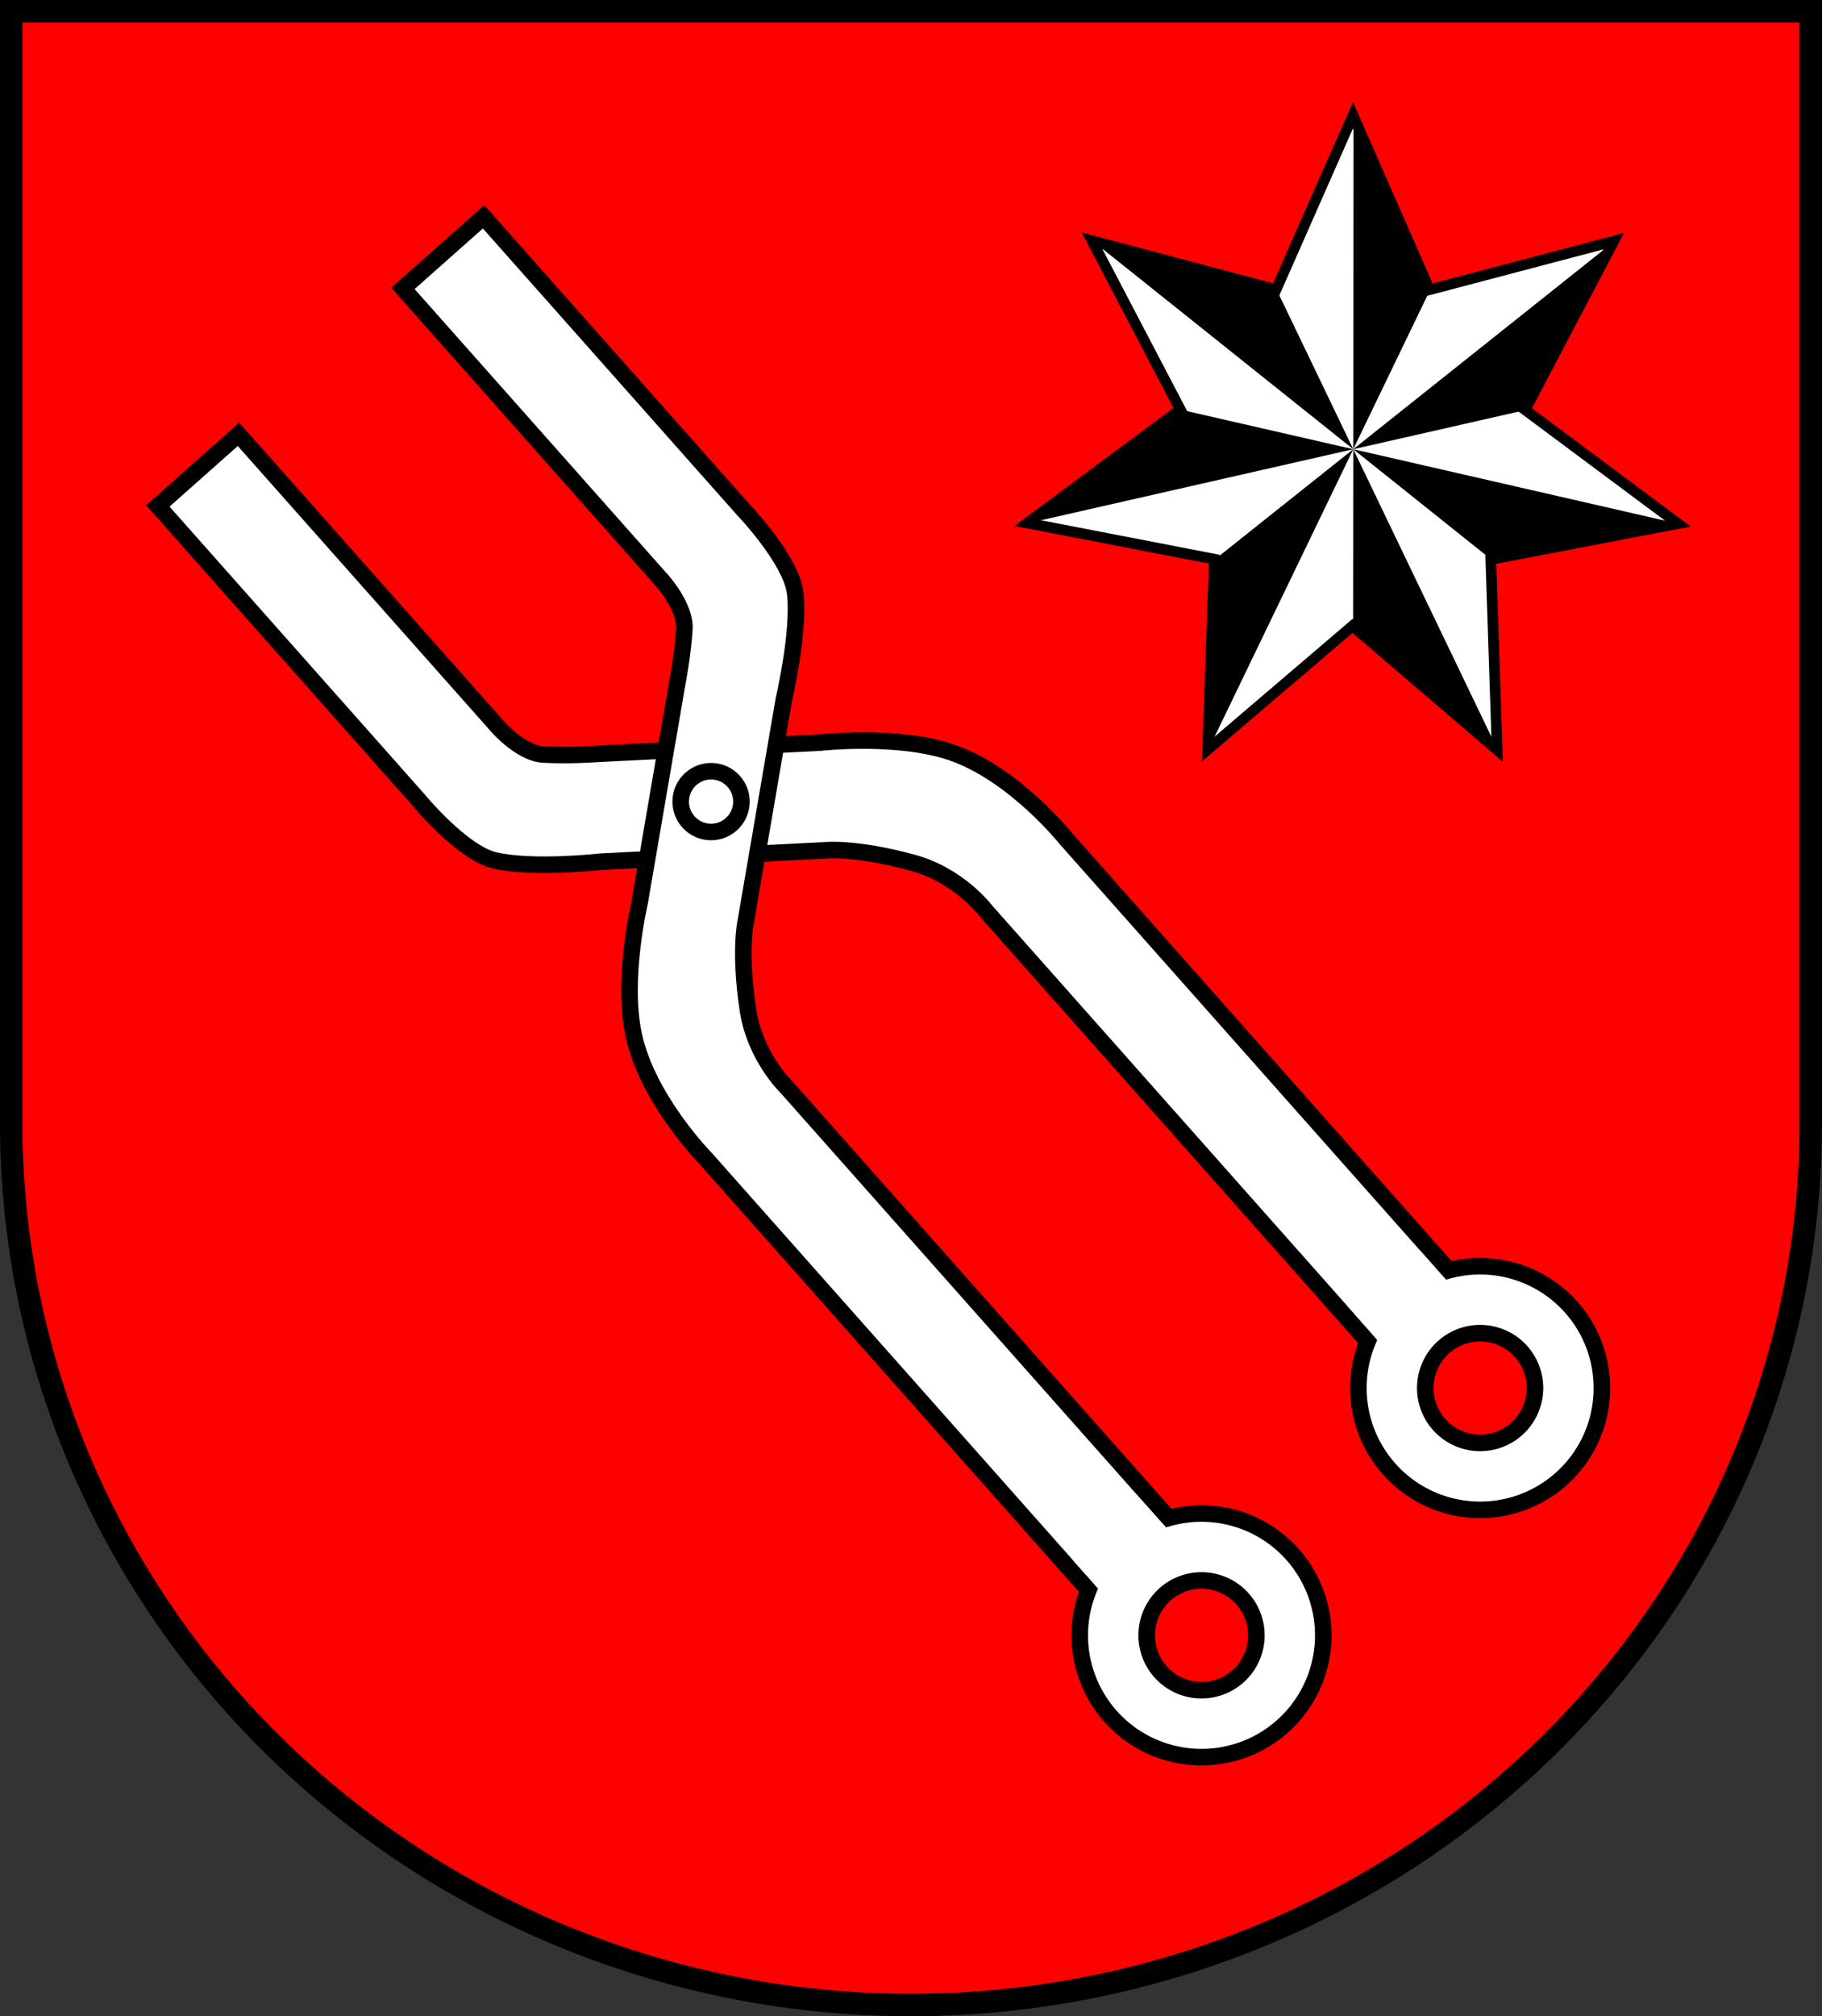 <?xml version="1.0" encoding="UTF-8" standalone="no"?>
<!-- Created with Inkscape (http://www.inkscape.org/) -->

<svg
   width="154.175mm"
   height="170.535mm"
   viewBox="0 0 154.175 170.535"
   version="1.1"
   id="svg1952"
   inkscape:version="1.2.2 (732a01da63, 2022-12-09)"
   sodipodi:docname="Wappen Giekau2.svg"
   xmlns:inkscape="http://www.inkscape.org/namespaces/inkscape"
   xmlns:sodipodi="http://sodipodi.sourceforge.net/DTD/sodipodi-0.dtd"
   xmlns="http://www.w3.org/2000/svg"
   xmlns:svg="http://www.w3.org/2000/svg">
  <rect x="0" y="0" width="154.175" height="170.535" fill="#333333" stroke="none"/>
  <sodipodi:namedview
     id="namedview1954"
     pagecolor="#ffffff"
     bordercolor="#666666"
     borderopacity="1.0"
     inkscape:showpageshadow="2"
     inkscape:pageopacity="0.0"
     inkscape:pagecheckerboard="0"
     inkscape:deskcolor="#d1d1d1"
     inkscape:document-units="mm"
     showgrid="false"
     inkscape:zoom="0.83048036"
     inkscape:cx="291.99968"
     inkscape:cy="323.30686"
     inkscape:current-layer="layer1" />
  <defs
     id="defs1949" />
  <g
     inkscape:label="Ebene 1"
     inkscape:groupmode="layer"
     id="layer1"
     transform="translate(425.685,202.306)">
    <g
       id="g1884"
       transform="translate(-279.067,-325.63)">
      <path
         id="path1800"
         style="fill:#ff0000;stroke:#000000;stroke-width:1.9;stroke-linecap:round;stroke-dasharray:none"
         d="m -145.669,124.275 v 94.071 a 76.138,74.565 0 0 0 76.138,74.564 76.138,74.565 0 0 0 76.137,-74.564 v -94.071 z" />
      <g
         id="g1505"
         transform="rotate(-41.579,37.771,218.255)">
        <g
           id="g1433"
           transform="translate(-144.377,-4.597)">
          <g
             id="g1421"
             inkscape:transform-center-x="-3.8147357"
             inkscape:transform-center-y="-0.37360714"
             transform="matrix(-1,0,0,1,214.469,0)">
            <g
               id="g1417">
              <path
                 id="path1413"
                 style="fill:#ffffff;stroke:#000000;stroke-width:1.4;stroke-linecap:round;stroke-dasharray:none"
                 d="m 116.536,70.343 v 33.148 c 0,0 -0.004,2.918 -1.316,4.22 -1.571,1.558 -3.342,2.905 -3.342,2.905 l -14.848,11.889 c 0,0 -5.398,3.801 -7.785,8.017 -2.757,4.869 -2.389,11.902 -2.389,11.902 v 49.388 h 9.121 v -49.388 c 0,0 -0.305,-3.706 1.937,-7.128 2.774,-4.234 4.817,-5.67 4.817,-5.67 l 14.848,-11.888 c 0,0 4.721,-3.325 6.654,-6.049 1.652,-2.327 1.425,-8.197 1.425,-8.197 V 70.343 Z" />
              <path
                 id="path1415"
                 style="fill:#ffffff;stroke:#000000;stroke-width:1.4;stroke-linecap:round;stroke-dasharray:none"
                 d="M 91.476,190.108 A 10.304,10.304 0 0 0 81.172,200.412 10.304,10.304 0 0 0 91.476,210.716 10.304,10.304 0 0 0 101.779,200.412 10.304,10.304 0 0 0 91.476,190.108 Z m 0,5.663 a 4.641,4.641 0 0 1 4.641,4.641 4.641,4.641 0 0 1 -4.641,4.641 4.641,4.641 0 0 1 -4.641,-4.641 4.641,4.641 0 0 1 4.641,-4.641 z" />
            </g>
            <path
               style="fill:#ffffff;stroke:none;stroke-width:1.4;stroke-linecap:round;stroke-dasharray:none"
               d="m 87.558,188.266 -0.016,4.528 7.765,0.049 -0.043,-5.135 z"
               id="path1419"
               sodipodi:nodetypes="ccccc" />
          </g>
          <g
             id="g1409">
            <g
               id="g1347">
              <path
                 id="rect476"
                 style="fill:#ffffff;stroke:#000000;stroke-width:1.4;stroke-linecap:round;stroke-dasharray:none"
                 d="m 116.536,70.343 v 33.148 c 0,0 -0.004,2.918 -1.316,4.22 -1.571,1.558 -3.342,2.905 -3.342,2.905 l -14.848,11.889 c 0,0 -5.398,3.801 -7.785,8.017 -2.757,4.869 -2.389,11.902 -2.389,11.902 v 49.388 h 9.121 v -49.388 c 0,0 -0.305,-3.706 1.937,-7.128 2.774,-4.234 4.817,-5.67 4.817,-5.67 l 14.848,-11.888 c 0,0 4.721,-3.325 6.654,-6.049 1.652,-2.327 1.425,-8.197 1.425,-8.197 V 70.343 Z" />
              <path
                 id="path1276"
                 style="fill:#ffffff;stroke:#000000;stroke-width:1.4;stroke-linecap:round;stroke-dasharray:none"
                 d="M 91.476,190.108 A 10.304,10.304 0 0 0 81.172,200.412 10.304,10.304 0 0 0 91.476,210.716 10.304,10.304 0 0 0 101.779,200.412 10.304,10.304 0 0 0 91.476,190.108 Z m 0,5.663 a 4.641,4.641 0 0 1 4.641,4.641 4.641,4.641 0 0 1 -4.641,4.641 4.641,4.641 0 0 1 -4.641,-4.641 4.641,4.641 0 0 1 4.641,-4.641 z" />
            </g>
            <path
               style="fill:#ffffff;stroke:none;stroke-width:1.4;stroke-linecap:round;stroke-dasharray:none"
               d="m 87.558,188.266 -0.016,4.528 7.765,0.049 -0.043,-5.135 z"
               id="path1403"
               sodipodi:nodetypes="ccccc" />
          </g>
        </g>
        <circle
           style="fill:#ffffff;stroke:#000000;stroke-width:1.4;stroke-linecap:round;stroke-dasharray:none"
           id="path1487"
           cx="-37.146"
           cy="115.523"
           r="2.57" />
      </g>
      <g
         id="g1716"
         transform="translate(-179.053,72.79)">
        <path
           sodipodi:type="star"
           style="fill:#ffffff;stroke:#000000;stroke-width:0.932;stroke-linecap:round;stroke-dasharray:none"
           id="path1582"
           inkscape:flatsided="false"
           sodipodi:sides="7"
           sodipodi:cx="177.60222"
           sodipodi:cy="73.463448"
           sodipodi:r1="29.229494"
           sodipodi:r2="15.491635"
           sodipodi:arg1="1.0471976"
           sodipodi:arg2="1.4959965"
           inkscape:rounded="0"
           inkscape:randomized="0"
           d="m 192.217,98.777 -13.457,-9.865 -11.836,11.761 -0.677,-16.672 -16.575,-1.921 12.612,-10.924 -8.832,-14.157 16.405,3.049 5.561,-15.732 7.844,14.727 15.767,-5.46 -6.623,15.315 14.1,8.923 -16.103,4.37 z"
           inkscape:transform-center-x="0.0052718818"
           inkscape:transform-center-y="-1.3929847"
           transform="matrix(0.963,0.073,-0.073,0.963,-18.773,4.802)" />
        <path
           style="fill:#000000;stroke:none;stroke-width:0.4;stroke-linecap:round;stroke-dasharray:none"
           d="m 146.969,60.294 -0.024,28.236 6.505,-13.478 z"
           id="path1586" />
        <path
           style="fill:#000000;stroke:none;stroke-width:0.9;stroke-linecap:round;stroke-dasharray:none"
           d="m 169.037,70.944 -22.091,17.586 14.593,-3.318 z"
           id="path1642" />
        <path
           style="fill:#000000;stroke:none;stroke-width:0.9;stroke-linecap:round;stroke-dasharray:none"
           d="m 146.946,88.53 27.524,6.306 -15.831,3.034 z"
           id="path1698" />
        <path
           style="fill:#000000;stroke:none;stroke-width:0.9;stroke-linecap:round;stroke-dasharray:none"
           d="M 159.176,113.98 146.946,88.53 146.933,103.495 Z"
           id="path1700" />
        <path
           style="fill:#000000;stroke:none;stroke-width:0.9;stroke-linecap:round;stroke-dasharray:none"
           d="m 134.673,113.96 12.273,-25.43 -11.708,9.321 z"
           id="path1702" />
        <path
           style="fill:#000000;stroke:none;stroke-width:0.9;stroke-linecap:round;stroke-dasharray:none"
           d="m 119.411,94.79 27.534,-6.26 -14.588,-3.342 z"
           id="path1704" />
        <path
           style="fill:#000000;stroke:none;stroke-width:0.9;stroke-linecap:round;stroke-dasharray:none"
           d="m 146.945,88.53 -22.062,-17.623 15.58,4.135 z"
           id="path1706" />
      </g>
    </g>
  </g>
</svg>
